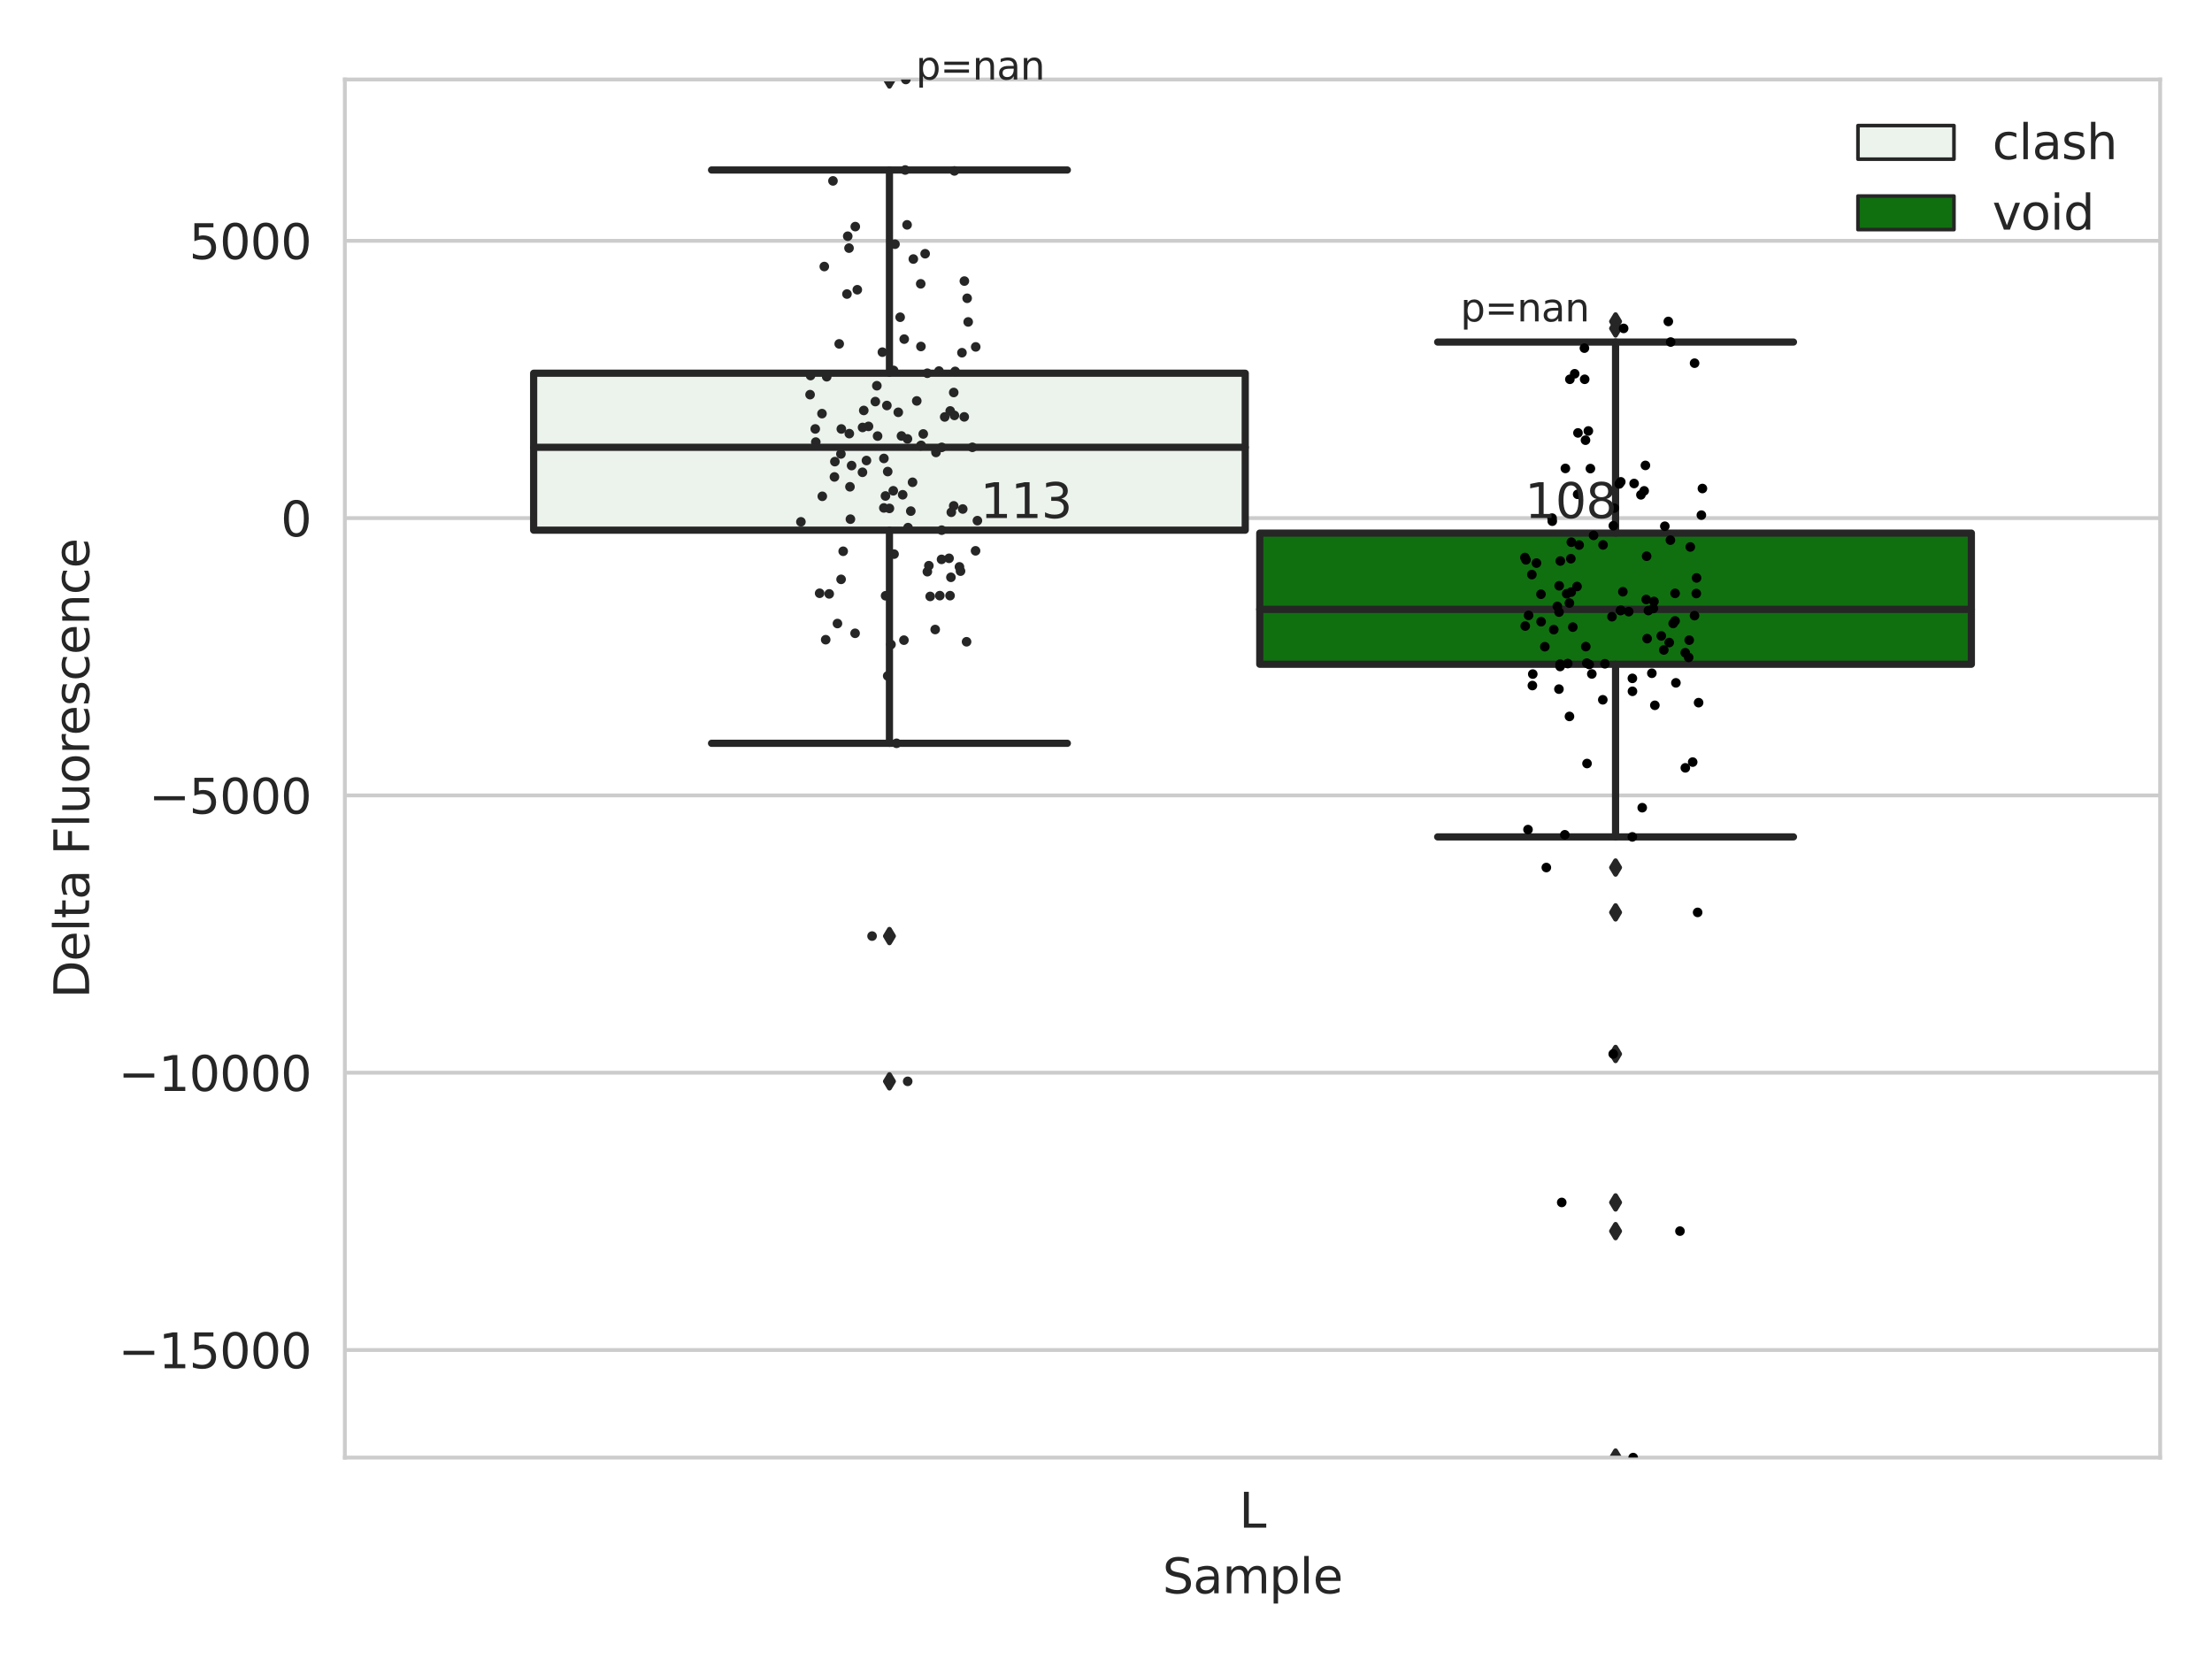 <?xml version="1.0" encoding="utf-8" standalone="no"?>
<!DOCTYPE svg PUBLIC "-//W3C//DTD SVG 1.1//EN"
  "http://www.w3.org/Graphics/SVG/1.1/DTD/svg11.dtd">
<svg xmlns:xlink="http://www.w3.org/1999/xlink" width="460.8pt" height="345.6pt" viewBox="0 0 460.8 345.6" xmlns="http://www.w3.org/2000/svg" version="1.1">
 <defs>
  <style type="text/css">*{stroke-linejoin: round; stroke-linecap: butt}</style>
 </defs>
 <g id="figure_1">
  <g id="patch_1">
   <path d="M 0 345.6 
L 460.8 345.6 
L 460.8 0 
L 0 0 
z
" style="fill: #ffffff"/>
  </g>
  <g id="axes_1">
   <g id="patch_2">
    <path d="M 71.84 303.64 
L 450 303.64 
L 450 16.561 
L 71.84 16.561 
z
" style="fill: #ffffff"/>
   </g>
   <g id="matplotlib.axis_1">
    <g id="xtick_1">
     <g id="text_1">
      <!-- L -->
      <g style="fill: #262626" transform="translate(258.134 318.238)scale(0.1 -0.1)">
       <defs>
        <path id="DejaVuSans-4c" d="M 628 4666 
L 1259 4666 
L 1259 531 
L 3531 531 
L 3531 0 
L 628 0 
L 628 4666 
z
" transform="scale(0.016)"/>
       </defs>
       <use xlink:href="#DejaVuSans-4c"/>
      </g>
     </g>
    </g>
    <g id="text_2">
     <!-- Sample -->
     <g style="fill: #262626" transform="translate(242.172 331.917)scale(0.1 -0.1)">
      <defs>
       <path id="DejaVuSans-53" d="M 3425 4513 
L 3425 3897 
Q 3066 4069 2747 4153 
Q 2428 4238 2131 4238 
Q 1616 4238 1336 4038 
Q 1056 3838 1056 3469 
Q 1056 3159 1242 3001 
Q 1428 2844 1947 2747 
L 2328 2669 
Q 3034 2534 3370 2195 
Q 3706 1856 3706 1288 
Q 3706 609 3251 259 
Q 2797 -91 1919 -91 
Q 1588 -91 1214 -16 
Q 841 59 441 206 
L 441 856 
Q 825 641 1194 531 
Q 1563 422 1919 422 
Q 2459 422 2753 634 
Q 3047 847 3047 1241 
Q 3047 1584 2836 1778 
Q 2625 1972 2144 2069 
L 1759 2144 
Q 1053 2284 737 2584 
Q 422 2884 422 3419 
Q 422 4038 858 4394 
Q 1294 4750 2059 4750 
Q 2388 4750 2728 4690 
Q 3069 4631 3425 4513 
z
" transform="scale(0.016)"/>
       <path id="DejaVuSans-61" d="M 2194 1759 
Q 1497 1759 1228 1600 
Q 959 1441 959 1056 
Q 959 750 1161 570 
Q 1363 391 1709 391 
Q 2188 391 2477 730 
Q 2766 1069 2766 1631 
L 2766 1759 
L 2194 1759 
z
M 3341 1997 
L 3341 0 
L 2766 0 
L 2766 531 
Q 2569 213 2275 61 
Q 1981 -91 1556 -91 
Q 1019 -91 701 211 
Q 384 513 384 1019 
Q 384 1609 779 1909 
Q 1175 2209 1959 2209 
L 2766 2209 
L 2766 2266 
Q 2766 2663 2505 2880 
Q 2244 3097 1772 3097 
Q 1472 3097 1187 3025 
Q 903 2953 641 2809 
L 641 3341 
Q 956 3463 1253 3523 
Q 1550 3584 1831 3584 
Q 2591 3584 2966 3190 
Q 3341 2797 3341 1997 
z
" transform="scale(0.016)"/>
       <path id="DejaVuSans-6d" d="M 3328 2828 
Q 3544 3216 3844 3400 
Q 4144 3584 4550 3584 
Q 5097 3584 5394 3201 
Q 5691 2819 5691 2113 
L 5691 0 
L 5113 0 
L 5113 2094 
Q 5113 2597 4934 2840 
Q 4756 3084 4391 3084 
Q 3944 3084 3684 2787 
Q 3425 2491 3425 1978 
L 3425 0 
L 2847 0 
L 2847 2094 
Q 2847 2600 2669 2842 
Q 2491 3084 2119 3084 
Q 1678 3084 1418 2786 
Q 1159 2488 1159 1978 
L 1159 0 
L 581 0 
L 581 3500 
L 1159 3500 
L 1159 2956 
Q 1356 3278 1631 3431 
Q 1906 3584 2284 3584 
Q 2666 3584 2933 3390 
Q 3200 3197 3328 2828 
z
" transform="scale(0.016)"/>
       <path id="DejaVuSans-70" d="M 1159 525 
L 1159 -1331 
L 581 -1331 
L 581 3500 
L 1159 3500 
L 1159 2969 
Q 1341 3281 1617 3432 
Q 1894 3584 2278 3584 
Q 2916 3584 3314 3078 
Q 3713 2572 3713 1747 
Q 3713 922 3314 415 
Q 2916 -91 2278 -91 
Q 1894 -91 1617 61 
Q 1341 213 1159 525 
z
M 3116 1747 
Q 3116 2381 2855 2742 
Q 2594 3103 2138 3103 
Q 1681 3103 1420 2742 
Q 1159 2381 1159 1747 
Q 1159 1113 1420 752 
Q 1681 391 2138 391 
Q 2594 391 2855 752 
Q 3116 1113 3116 1747 
z
" transform="scale(0.016)"/>
       <path id="DejaVuSans-6c" d="M 603 4863 
L 1178 4863 
L 1178 0 
L 603 0 
L 603 4863 
z
" transform="scale(0.016)"/>
       <path id="DejaVuSans-65" d="M 3597 1894 
L 3597 1613 
L 953 1613 
Q 991 1019 1311 708 
Q 1631 397 2203 397 
Q 2534 397 2845 478 
Q 3156 559 3463 722 
L 3463 178 
Q 3153 47 2828 -22 
Q 2503 -91 2169 -91 
Q 1331 -91 842 396 
Q 353 884 353 1716 
Q 353 2575 817 3079 
Q 1281 3584 2069 3584 
Q 2775 3584 3186 3129 
Q 3597 2675 3597 1894 
z
M 3022 2063 
Q 3016 2534 2758 2815 
Q 2500 3097 2075 3097 
Q 1594 3097 1305 2825 
Q 1016 2553 972 2059 
L 3022 2063 
z
" transform="scale(0.016)"/>
      </defs>
      <use xlink:href="#DejaVuSans-53"/>
      <use xlink:href="#DejaVuSans-61" x="63.477"/>
      <use xlink:href="#DejaVuSans-6d" x="124.756"/>
      <use xlink:href="#DejaVuSans-70" x="222.168"/>
      <use xlink:href="#DejaVuSans-6c" x="285.645"/>
      <use xlink:href="#DejaVuSans-65" x="313.428"/>
     </g>
    </g>
   </g>
   <g id="matplotlib.axis_2">
    <g id="ytick_1">
     <g id="line2d_1">
      <path d="M 71.84 281.229 
L 450 281.229 
" clip-path="url(#pbb5da741e6)" style="fill: none; stroke: #cccccc; stroke-width: 0.8; stroke-linecap: round"/>
     </g>
     <g id="text_3">
      <!-- −15000 -->
      <g style="fill: #262626" transform="translate(24.648 285.028)scale(0.1 -0.1)">
       <defs>
        <path id="DejaVuSans-2212" d="M 678 2272 
L 4684 2272 
L 4684 1741 
L 678 1741 
L 678 2272 
z
" transform="scale(0.016)"/>
        <path id="DejaVuSans-31" d="M 794 531 
L 1825 531 
L 1825 4091 
L 703 3866 
L 703 4441 
L 1819 4666 
L 2450 4666 
L 2450 531 
L 3481 531 
L 3481 0 
L 794 0 
L 794 531 
z
" transform="scale(0.016)"/>
        <path id="DejaVuSans-35" d="M 691 4666 
L 3169 4666 
L 3169 4134 
L 1269 4134 
L 1269 2991 
Q 1406 3038 1543 3061 
Q 1681 3084 1819 3084 
Q 2600 3084 3056 2656 
Q 3513 2228 3513 1497 
Q 3513 744 3044 326 
Q 2575 -91 1722 -91 
Q 1428 -91 1123 -41 
Q 819 9 494 109 
L 494 744 
Q 775 591 1075 516 
Q 1375 441 1709 441 
Q 2250 441 2565 725 
Q 2881 1009 2881 1497 
Q 2881 1984 2565 2268 
Q 2250 2553 1709 2553 
Q 1456 2553 1204 2497 
Q 953 2441 691 2322 
L 691 4666 
z
" transform="scale(0.016)"/>
        <path id="DejaVuSans-30" d="M 2034 4250 
Q 1547 4250 1301 3770 
Q 1056 3291 1056 2328 
Q 1056 1369 1301 889 
Q 1547 409 2034 409 
Q 2525 409 2770 889 
Q 3016 1369 3016 2328 
Q 3016 3291 2770 3770 
Q 2525 4250 2034 4250 
z
M 2034 4750 
Q 2819 4750 3233 4129 
Q 3647 3509 3647 2328 
Q 3647 1150 3233 529 
Q 2819 -91 2034 -91 
Q 1250 -91 836 529 
Q 422 1150 422 2328 
Q 422 3509 836 4129 
Q 1250 4750 2034 4750 
z
" transform="scale(0.016)"/>
       </defs>
       <use xlink:href="#DejaVuSans-2212"/>
       <use xlink:href="#DejaVuSans-31" x="83.789"/>
       <use xlink:href="#DejaVuSans-35" x="147.412"/>
       <use xlink:href="#DejaVuSans-30" x="211.035"/>
       <use xlink:href="#DejaVuSans-30" x="274.658"/>
       <use xlink:href="#DejaVuSans-30" x="338.281"/>
      </g>
     </g>
    </g>
    <g id="ytick_2">
     <g id="line2d_2">
      <path d="M 71.84 223.464 
L 450 223.464 
" clip-path="url(#pbb5da741e6)" style="fill: none; stroke: #cccccc; stroke-width: 0.8; stroke-linecap: round"/>
     </g>
     <g id="text_4">
      <!-- −10000 -->
      <g style="fill: #262626" transform="translate(24.648 227.263)scale(0.1 -0.1)">
       <use xlink:href="#DejaVuSans-2212"/>
       <use xlink:href="#DejaVuSans-31" x="83.789"/>
       <use xlink:href="#DejaVuSans-30" x="147.412"/>
       <use xlink:href="#DejaVuSans-30" x="211.035"/>
       <use xlink:href="#DejaVuSans-30" x="274.658"/>
       <use xlink:href="#DejaVuSans-30" x="338.281"/>
      </g>
     </g>
    </g>
    <g id="ytick_3">
     <g id="line2d_3">
      <path d="M 71.84 165.698 
L 450 165.698 
" clip-path="url(#pbb5da741e6)" style="fill: none; stroke: #cccccc; stroke-width: 0.8; stroke-linecap: round"/>
     </g>
     <g id="text_5">
      <!-- −5000 -->
      <g style="fill: #262626" transform="translate(31.01 169.498)scale(0.1 -0.1)">
       <use xlink:href="#DejaVuSans-2212"/>
       <use xlink:href="#DejaVuSans-35" x="83.789"/>
       <use xlink:href="#DejaVuSans-30" x="147.412"/>
       <use xlink:href="#DejaVuSans-30" x="211.035"/>
       <use xlink:href="#DejaVuSans-30" x="274.658"/>
      </g>
     </g>
    </g>
    <g id="ytick_4">
     <g id="line2d_4">
      <path d="M 71.84 107.933 
L 450 107.933 
" clip-path="url(#pbb5da741e6)" style="fill: none; stroke: #cccccc; stroke-width: 0.8; stroke-linecap: round"/>
     </g>
     <g id="text_6">
      <!-- 0 -->
      <g style="fill: #262626" transform="translate(58.477 111.732)scale(0.1 -0.1)">
       <use xlink:href="#DejaVuSans-30"/>
      </g>
     </g>
    </g>
    <g id="ytick_5">
     <g id="line2d_5">
      <path d="M 71.84 50.168 
L 450 50.168 
" clip-path="url(#pbb5da741e6)" style="fill: none; stroke: #cccccc; stroke-width: 0.8; stroke-linecap: round"/>
     </g>
     <g id="text_7">
      <!-- 5000 -->
      <g style="fill: #262626" transform="translate(39.39 53.967)scale(0.1 -0.1)">
       <use xlink:href="#DejaVuSans-35"/>
       <use xlink:href="#DejaVuSans-30" x="63.623"/>
       <use xlink:href="#DejaVuSans-30" x="127.246"/>
       <use xlink:href="#DejaVuSans-30" x="190.869"/>
      </g>
     </g>
    </g>
    <g id="text_8">
     <!-- Delta Fluorescence -->
     <g style="fill: #262626" transform="translate(18.568 207.967)rotate(-90)scale(0.1 -0.1)">
      <defs>
       <path id="DejaVuSans-44" d="M 1259 4147 
L 1259 519 
L 2022 519 
Q 2988 519 3436 956 
Q 3884 1394 3884 2338 
Q 3884 3275 3436 3711 
Q 2988 4147 2022 4147 
L 1259 4147 
z
M 628 4666 
L 1925 4666 
Q 3281 4666 3915 4102 
Q 4550 3538 4550 2338 
Q 4550 1131 3912 565 
Q 3275 0 1925 0 
L 628 0 
L 628 4666 
z
" transform="scale(0.016)"/>
       <path id="DejaVuSans-74" d="M 1172 4494 
L 1172 3500 
L 2356 3500 
L 2356 3053 
L 1172 3053 
L 1172 1153 
Q 1172 725 1289 603 
Q 1406 481 1766 481 
L 2356 481 
L 2356 0 
L 1766 0 
Q 1100 0 847 248 
Q 594 497 594 1153 
L 594 3053 
L 172 3053 
L 172 3500 
L 594 3500 
L 594 4494 
L 1172 4494 
z
" transform="scale(0.016)"/>
       <path id="DejaVuSans-20" transform="scale(0.016)"/>
       <path id="DejaVuSans-46" d="M 628 4666 
L 3309 4666 
L 3309 4134 
L 1259 4134 
L 1259 2759 
L 3109 2759 
L 3109 2228 
L 1259 2228 
L 1259 0 
L 628 0 
L 628 4666 
z
" transform="scale(0.016)"/>
       <path id="DejaVuSans-75" d="M 544 1381 
L 544 3500 
L 1119 3500 
L 1119 1403 
Q 1119 906 1312 657 
Q 1506 409 1894 409 
Q 2359 409 2629 706 
Q 2900 1003 2900 1516 
L 2900 3500 
L 3475 3500 
L 3475 0 
L 2900 0 
L 2900 538 
Q 2691 219 2414 64 
Q 2138 -91 1772 -91 
Q 1169 -91 856 284 
Q 544 659 544 1381 
z
M 1991 3584 
L 1991 3584 
z
" transform="scale(0.016)"/>
       <path id="DejaVuSans-6f" d="M 1959 3097 
Q 1497 3097 1228 2736 
Q 959 2375 959 1747 
Q 959 1119 1226 758 
Q 1494 397 1959 397 
Q 2419 397 2687 759 
Q 2956 1122 2956 1747 
Q 2956 2369 2687 2733 
Q 2419 3097 1959 3097 
z
M 1959 3584 
Q 2709 3584 3137 3096 
Q 3566 2609 3566 1747 
Q 3566 888 3137 398 
Q 2709 -91 1959 -91 
Q 1206 -91 779 398 
Q 353 888 353 1747 
Q 353 2609 779 3096 
Q 1206 3584 1959 3584 
z
" transform="scale(0.016)"/>
       <path id="DejaVuSans-72" d="M 2631 2963 
Q 2534 3019 2420 3045 
Q 2306 3072 2169 3072 
Q 1681 3072 1420 2755 
Q 1159 2438 1159 1844 
L 1159 0 
L 581 0 
L 581 3500 
L 1159 3500 
L 1159 2956 
Q 1341 3275 1631 3429 
Q 1922 3584 2338 3584 
Q 2397 3584 2469 3576 
Q 2541 3569 2628 3553 
L 2631 2963 
z
" transform="scale(0.016)"/>
       <path id="DejaVuSans-73" d="M 2834 3397 
L 2834 2853 
Q 2591 2978 2328 3040 
Q 2066 3103 1784 3103 
Q 1356 3103 1142 2972 
Q 928 2841 928 2578 
Q 928 2378 1081 2264 
Q 1234 2150 1697 2047 
L 1894 2003 
Q 2506 1872 2764 1633 
Q 3022 1394 3022 966 
Q 3022 478 2636 193 
Q 2250 -91 1575 -91 
Q 1294 -91 989 -36 
Q 684 19 347 128 
L 347 722 
Q 666 556 975 473 
Q 1284 391 1588 391 
Q 1994 391 2212 530 
Q 2431 669 2431 922 
Q 2431 1156 2273 1281 
Q 2116 1406 1581 1522 
L 1381 1569 
Q 847 1681 609 1914 
Q 372 2147 372 2553 
Q 372 3047 722 3315 
Q 1072 3584 1716 3584 
Q 2034 3584 2315 3537 
Q 2597 3491 2834 3397 
z
" transform="scale(0.016)"/>
       <path id="DejaVuSans-63" d="M 3122 3366 
L 3122 2828 
Q 2878 2963 2633 3030 
Q 2388 3097 2138 3097 
Q 1578 3097 1268 2742 
Q 959 2388 959 1747 
Q 959 1106 1268 751 
Q 1578 397 2138 397 
Q 2388 397 2633 464 
Q 2878 531 3122 666 
L 3122 134 
Q 2881 22 2623 -34 
Q 2366 -91 2075 -91 
Q 1284 -91 818 406 
Q 353 903 353 1747 
Q 353 2603 823 3093 
Q 1294 3584 2113 3584 
Q 2378 3584 2631 3529 
Q 2884 3475 3122 3366 
z
" transform="scale(0.016)"/>
       <path id="DejaVuSans-6e" d="M 3513 2113 
L 3513 0 
L 2938 0 
L 2938 2094 
Q 2938 2591 2744 2837 
Q 2550 3084 2163 3084 
Q 1697 3084 1428 2787 
Q 1159 2491 1159 1978 
L 1159 0 
L 581 0 
L 581 3500 
L 1159 3500 
L 1159 2956 
Q 1366 3272 1645 3428 
Q 1925 3584 2291 3584 
Q 2894 3584 3203 3211 
Q 3513 2838 3513 2113 
z
" transform="scale(0.016)"/>
      </defs>
      <use xlink:href="#DejaVuSans-44"/>
      <use xlink:href="#DejaVuSans-65" x="77.002"/>
      <use xlink:href="#DejaVuSans-6c" x="138.525"/>
      <use xlink:href="#DejaVuSans-74" x="166.309"/>
      <use xlink:href="#DejaVuSans-61" x="205.518"/>
      <use xlink:href="#DejaVuSans-20" x="266.797"/>
      <use xlink:href="#DejaVuSans-46" x="298.584"/>
      <use xlink:href="#DejaVuSans-6c" x="356.104"/>
      <use xlink:href="#DejaVuSans-75" x="383.887"/>
      <use xlink:href="#DejaVuSans-6f" x="447.266"/>
      <use xlink:href="#DejaVuSans-72" x="508.447"/>
      <use xlink:href="#DejaVuSans-65" x="547.311"/>
      <use xlink:href="#DejaVuSans-73" x="608.834"/>
      <use xlink:href="#DejaVuSans-63" x="660.934"/>
      <use xlink:href="#DejaVuSans-65" x="715.914"/>
      <use xlink:href="#DejaVuSans-6e" x="777.438"/>
      <use xlink:href="#DejaVuSans-63" x="840.816"/>
      <use xlink:href="#DejaVuSans-65" x="895.797"/>
     </g>
    </g>
   </g>
   <g id="patch_3">
    <path d="M 111.169 110.443 
L 259.407 110.443 
L 259.407 77.751 
L 111.169 77.751 
L 111.169 110.443 
z
" clip-path="url(#pbb5da741e6)" style="fill: #ecf2ec; stroke: #262626; stroke-width: 1.5; stroke-linejoin: miter"/>
   </g>
   <g id="patch_4">
    <path d="M 262.433 138.374 
L 410.671 138.374 
L 410.671 111.054 
L 262.433 111.054 
L 262.433 138.374 
z
" clip-path="url(#pbb5da741e6)" style="fill: #107010; stroke: #262626; stroke-width: 1.5; stroke-linejoin: miter"/>
   </g>
   <g id="patch_5">
    <path d="M 260.92 107.933 
L 260.92 107.933 
L 260.92 107.933 
L 260.92 107.933 
z
" clip-path="url(#pbb5da741e6)" style="fill: #ecf2ec; stroke: #262626; stroke-width: 0.75; stroke-linejoin: miter"/>
   </g>
   <g id="patch_6">
    <path d="M 260.92 107.933 
L 260.92 107.933 
L 260.92 107.933 
L 260.92 107.933 
z
" clip-path="url(#pbb5da741e6)" style="fill: #107010; stroke: #262626; stroke-width: 0.75; stroke-linejoin: miter"/>
   </g>
   <g id="PathCollection_1"/>
   <g id="PathCollection_2"/>
   <g id="line2d_6">
    <path d="M 185.288 110.443 
L 185.288 154.842 
" clip-path="url(#pbb5da741e6)" style="fill: none; stroke: #262626; stroke-width: 1.5; stroke-linecap: round"/>
   </g>
   <g id="line2d_7">
    <path d="M 185.288 77.751 
L 185.288 35.413 
" clip-path="url(#pbb5da741e6)" style="fill: none; stroke: #262626; stroke-width: 1.5; stroke-linecap: round"/>
   </g>
   <g id="line2d_8">
    <path d="M 148.228 154.842 
L 222.348 154.842 
" clip-path="url(#pbb5da741e6)" style="fill: none; stroke: #262626; stroke-width: 1.5; stroke-linecap: round"/>
   </g>
   <g id="line2d_9">
    <path d="M 148.228 35.413 
L 222.348 35.413 
" clip-path="url(#pbb5da741e6)" style="fill: none; stroke: #262626; stroke-width: 1.5; stroke-linecap: round"/>
   </g>
   <g id="line2d_10">
    <defs>
     <path id="ma3601aa904" d="M -0 1.414 
L 0.849 0 
L 0 -1.414 
L -0.849 -0 
z
" style="stroke: #262626; stroke-linejoin: miter"/>
    </defs>
    <g clip-path="url(#pbb5da741e6)">
     <use xlink:href="#ma3601aa904" x="185.288" y="195.002" style="fill: #262626; stroke: #262626; stroke-linejoin: miter"/>
     <use xlink:href="#ma3601aa904" x="185.288" y="225.264" style="fill: #262626; stroke: #262626; stroke-linejoin: miter"/>
     <use xlink:href="#ma3601aa904" x="185.288" y="16.561" style="fill: #262626; stroke: #262626; stroke-linejoin: miter"/>
    </g>
   </g>
   <g id="line2d_11">
    <path d="M 336.552 138.374 
L 336.552 174.339 
" clip-path="url(#pbb5da741e6)" style="fill: none; stroke: #262626; stroke-width: 1.5; stroke-linecap: round"/>
   </g>
   <g id="line2d_12">
    <path d="M 336.552 111.054 
L 336.552 71.254 
" clip-path="url(#pbb5da741e6)" style="fill: none; stroke: #262626; stroke-width: 1.5; stroke-linecap: round"/>
   </g>
   <g id="line2d_13">
    <path d="M 299.492 174.339 
L 373.612 174.339 
" clip-path="url(#pbb5da741e6)" style="fill: none; stroke: #262626; stroke-width: 1.5; stroke-linecap: round"/>
   </g>
   <g id="line2d_14">
    <path d="M 299.492 71.254 
L 373.612 71.254 
" clip-path="url(#pbb5da741e6)" style="fill: none; stroke: #262626; stroke-width: 1.5; stroke-linecap: round"/>
   </g>
   <g id="line2d_15">
    <g clip-path="url(#pbb5da741e6)">
     <use xlink:href="#ma3601aa904" x="336.552" y="190.068" style="fill: #262626; stroke: #262626; stroke-linejoin: miter"/>
     <use xlink:href="#ma3601aa904" x="336.552" y="250.489" style="fill: #262626; stroke: #262626; stroke-linejoin: miter"/>
     <use xlink:href="#ma3601aa904" x="336.552" y="219.561" style="fill: #262626; stroke: #262626; stroke-linejoin: miter"/>
     <use xlink:href="#ma3601aa904" x="336.552" y="180.722" style="fill: #262626; stroke: #262626; stroke-linejoin: miter"/>
     <use xlink:href="#ma3601aa904" x="336.552" y="256.465" style="fill: #262626; stroke: #262626; stroke-linejoin: miter"/>
     <use xlink:href="#ma3601aa904" x="336.552" y="303.64" style="fill: #262626; stroke: #262626; stroke-linejoin: miter"/>
     <use xlink:href="#ma3601aa904" x="336.552" y="66.964" style="fill: #262626; stroke: #262626; stroke-linejoin: miter"/>
     <use xlink:href="#ma3601aa904" x="336.552" y="68.412" style="fill: #262626; stroke: #262626; stroke-linejoin: miter"/>
    </g>
   </g>
   <g id="line2d_16">
    <path d="M 111.169 93.183 
L 259.407 93.183 
" clip-path="url(#pbb5da741e6)" style="fill: none; stroke: #262626; stroke-width: 1.5; stroke-linecap: round"/>
   </g>
   <g id="line2d_17">
    <path d="M 262.433 126.942 
L 410.671 126.942 
" clip-path="url(#pbb5da741e6)" style="fill: none; stroke: #262626; stroke-width: 1.5; stroke-linecap: round"/>
   </g>
   <g id="patch_7">
    <path d="M 71.84 303.64 
L 71.84 16.561 
" style="fill: none; stroke: #cccccc; stroke-width: 0.8; stroke-linejoin: miter; stroke-linecap: square"/>
   </g>
   <g id="patch_8">
    <path d="M 450 303.64 
L 450 16.561 
" style="fill: none; stroke: #cccccc; stroke-width: 0.8; stroke-linejoin: miter; stroke-linecap: square"/>
   </g>
   <g id="patch_9">
    <path d="M 71.84 303.64 
L 450 303.64 
" style="fill: none; stroke: #cccccc; stroke-width: 0.8; stroke-linejoin: miter; stroke-linecap: square"/>
   </g>
   <g id="patch_10">
    <path d="M 71.84 16.561 
L 450 16.561 
" style="fill: none; stroke: #cccccc; stroke-width: 0.8; stroke-linejoin: miter; stroke-linecap: square"/>
   </g>
   <g id="PathCollection_3">
    <defs>
     <path id="C0_0_03781935f8" d="M 0 1 
C 0.265 1 0.52 0.895 0.707 0.707 
C 0.895 0.52 1 0.265 1 -0 
C 1 -0.265 0.895 -0.52 0.707 -0.707 
C 0.52 -0.895 0.265 -1 0 -1 
C -0.265 -1 -0.52 -0.895 -0.707 -0.707 
C -0.895 -0.52 -1 -0.265 -1 0 
C -1 0.265 -0.895 0.52 -0.707 0.707 
C -0.52 0.895 -0.265 1 0 1 
z
"/>
    </defs>
    <g clip-path="url(#pbb5da741e6)">
     <use xlink:href="#C0_0_03781935f8" x="192.331" y="90.4" style="fill: #262626"/>
    </g>
    <g clip-path="url(#pbb5da741e6)">
     <use xlink:href="#C0_0_03781935f8" x="191.896" y="92.786" style="fill: #262626"/>
    </g>
    <g clip-path="url(#pbb5da741e6)">
     <use xlink:href="#C0_0_03781935f8" x="195.003" y="93.803" style="fill: #262626"/>
    </g>
    <g clip-path="url(#pbb5da741e6)">
     <use xlink:href="#C0_0_03781935f8" x="201.475" y="62.137" style="fill: #262626"/>
    </g>
    <g clip-path="url(#pbb5da741e6)">
     <use xlink:href="#C0_0_03781935f8" x="180.926" y="88.823" style="fill: #262626"/>
    </g>
    <g clip-path="url(#pbb5da741e6)">
     <use xlink:href="#C0_0_03781935f8" x="168.853" y="78.234" style="fill: #262626"/>
    </g>
    <g clip-path="url(#pbb5da741e6)">
     <use xlink:href="#C0_0_03781935f8" x="197.945" y="85.606" style="fill: #262626"/>
    </g>
    <g clip-path="url(#pbb5da741e6)">
     <use xlink:href="#C0_0_03781935f8" x="188.569" y="35.413" style="fill: #262626"/>
    </g>
    <g clip-path="url(#pbb5da741e6)">
     <use xlink:href="#C0_0_03781935f8" x="169.83" y="89.353" style="fill: #262626"/>
    </g>
    <g clip-path="url(#pbb5da741e6)">
     <use xlink:href="#C0_0_03781935f8" x="183.821" y="73.36" style="fill: #262626"/>
    </g>
    <g clip-path="url(#pbb5da741e6)">
     <use xlink:href="#C0_0_03781935f8" x="177.156" y="108.15" style="fill: #262626"/>
    </g>
    <g clip-path="url(#pbb5da741e6)">
     <use xlink:href="#C0_0_03781935f8" x="175.215" y="120.688" style="fill: #262626"/>
    </g>
    <g clip-path="url(#pbb5da741e6)">
     <use xlink:href="#C0_0_03781935f8" x="171.302" y="103.389" style="fill: #262626"/>
    </g>
    <g clip-path="url(#pbb5da741e6)">
     <use xlink:href="#C0_0_03781935f8" x="177.402" y="96.987" style="fill: #262626"/>
    </g>
    <g clip-path="url(#pbb5da741e6)">
     <use xlink:href="#C0_0_03781935f8" x="191.803" y="59.126" style="fill: #262626"/>
    </g>
    <g clip-path="url(#pbb5da741e6)">
     <use xlink:href="#C0_0_03781935f8" x="198.678" y="81.763" style="fill: #262626"/>
    </g>
    <g clip-path="url(#pbb5da741e6)">
     <use xlink:href="#C0_0_03781935f8" x="180.499" y="95.934" style="fill: #262626"/>
    </g>
    <g clip-path="url(#pbb5da741e6)">
     <use xlink:href="#C0_0_03781935f8" x="190.979" y="83.52" style="fill: #262626"/>
    </g>
    <g clip-path="url(#pbb5da741e6)">
     <use xlink:href="#C0_0_03781935f8" x="199.87" y="118.086" style="fill: #262626"/>
    </g>
    <g clip-path="url(#pbb5da741e6)">
     <use xlink:href="#C0_0_03781935f8" x="186.773" y="154.842" style="fill: #262626"/>
    </g>
    <g clip-path="url(#pbb5da741e6)">
     <use xlink:href="#C0_0_03781935f8" x="184.925" y="140.807" style="fill: #262626"/>
    </g>
    <g clip-path="url(#pbb5da741e6)">
     <use xlink:href="#C0_0_03781935f8" x="176.437" y="61.255" style="fill: #262626"/>
    </g>
    <g clip-path="url(#pbb5da741e6)">
     <use xlink:href="#C0_0_03781935f8" x="188.364" y="70.644" style="fill: #262626"/>
    </g>
    <g clip-path="url(#pbb5da741e6)">
     <use xlink:href="#C0_0_03781935f8" x="187.129" y="85.89" style="fill: #262626"/>
    </g>
    <g clip-path="url(#pbb5da741e6)">
     <use xlink:href="#C0_0_03781935f8" x="193.5" y="117.839" style="fill: #262626"/>
    </g>
    <g clip-path="url(#pbb5da741e6)">
     <use xlink:href="#C0_0_03781935f8" x="178.171" y="47.205" style="fill: #262626"/>
    </g>
    <g clip-path="url(#pbb5da741e6)">
     <use xlink:href="#C0_0_03781935f8" x="196.798" y="86.858" style="fill: #262626"/>
    </g>
    <g clip-path="url(#pbb5da741e6)">
     <use xlink:href="#C0_0_03781935f8" x="191.847" y="72.179" style="fill: #262626"/>
    </g>
    <g clip-path="url(#pbb5da741e6)">
     <use xlink:href="#C0_0_03781935f8" x="191.812" y="92.875" style="fill: #262626"/>
    </g>
    <g clip-path="url(#pbb5da741e6)">
     <use xlink:href="#C0_0_03781935f8" x="176.867" y="51.687" style="fill: #262626"/>
    </g>
    <g clip-path="url(#pbb5da741e6)">
     <use xlink:href="#C0_0_03781935f8" x="187.517" y="66.084" style="fill: #262626"/>
    </g>
    <g clip-path="url(#pbb5da741e6)">
     <use xlink:href="#C0_0_03781935f8" x="188.963" y="46.84" style="fill: #262626"/>
    </g>
    <g clip-path="url(#pbb5da741e6)">
     <use xlink:href="#C0_0_03781935f8" x="190.264" y="53.962" style="fill: #262626"/>
    </g>
    <g clip-path="url(#pbb5da741e6)">
     <use xlink:href="#C0_0_03781935f8" x="196.182" y="93.191" style="fill: #262626"/>
    </g>
    <g clip-path="url(#pbb5da741e6)">
     <use xlink:href="#C0_0_03781935f8" x="184.485" y="124.108" style="fill: #262626"/>
    </g>
    <g clip-path="url(#pbb5da741e6)">
     <use xlink:href="#C0_0_03781935f8" x="182.818" y="90.843" style="fill: #262626"/>
    </g>
    <g clip-path="url(#pbb5da741e6)">
     <use xlink:href="#C0_0_03781935f8" x="189.158" y="109.912" style="fill: #262626"/>
    </g>
    <g clip-path="url(#pbb5da741e6)">
     <use xlink:href="#C0_0_03781935f8" x="200.393" y="73.476" style="fill: #262626"/>
    </g>
    <g clip-path="url(#pbb5da741e6)">
     <use xlink:href="#C0_0_03781935f8" x="166.844" y="108.705" style="fill: #262626"/>
    </g>
    <g clip-path="url(#pbb5da741e6)">
     <use xlink:href="#C0_0_03781935f8" x="172.218" y="78.482" style="fill: #262626"/>
    </g>
    <g clip-path="url(#pbb5da741e6)">
     <use xlink:href="#C0_0_03781935f8" x="188.701" y="16.561" style="fill: #262626"/>
    </g>
    <g clip-path="url(#pbb5da741e6)">
     <use xlink:href="#C0_0_03781935f8" x="200.869" y="86.843" style="fill: #262626"/>
    </g>
    <g clip-path="url(#pbb5da741e6)">
     <use xlink:href="#C0_0_03781935f8" x="188.307" y="133.357" style="fill: #262626"/>
    </g>
    <g clip-path="url(#pbb5da741e6)">
     <use xlink:href="#C0_0_03781935f8" x="179.688" y="89.046" style="fill: #262626"/>
    </g>
    <g clip-path="url(#pbb5da741e6)">
     <use xlink:href="#C0_0_03781935f8" x="185.608" y="134.267" style="fill: #262626"/>
    </g>
    <g clip-path="url(#pbb5da741e6)">
     <use xlink:href="#C0_0_03781935f8" x="179.939" y="85.505" style="fill: #262626"/>
    </g>
    <g clip-path="url(#pbb5da741e6)">
     <use xlink:href="#C0_0_03781935f8" x="189.041" y="91.427" style="fill: #262626"/>
    </g>
    <g clip-path="url(#pbb5da741e6)">
     <use xlink:href="#C0_0_03781935f8" x="198.973" y="77.368" style="fill: #262626"/>
    </g>
    <g clip-path="url(#pbb5da741e6)">
     <use xlink:href="#C0_0_03781935f8" x="193.187" y="119.093" style="fill: #262626"/>
    </g>
    <g clip-path="url(#pbb5da741e6)">
     <use xlink:href="#C0_0_03781935f8" x="200.896" y="58.55" style="fill: #262626"/>
    </g>
    <g clip-path="url(#pbb5da741e6)">
     <use xlink:href="#C0_0_03781935f8" x="184.926" y="98.237" style="fill: #262626"/>
    </g>
    <g clip-path="url(#pbb5da741e6)">
     <use xlink:href="#C0_0_03781935f8" x="175.65" y="114.838" style="fill: #262626"/>
    </g>
    <g clip-path="url(#pbb5da741e6)">
     <use xlink:href="#C0_0_03781935f8" x="172.008" y="133.261" style="fill: #262626"/>
    </g>
    <g clip-path="url(#pbb5da741e6)">
     <use xlink:href="#C0_0_03781935f8" x="178.592" y="60.358" style="fill: #262626"/>
    </g>
    <g clip-path="url(#pbb5da741e6)">
     <use xlink:href="#C0_0_03781935f8" x="193.18" y="77.751" style="fill: #262626"/>
    </g>
    <g clip-path="url(#pbb5da741e6)">
     <use xlink:href="#C0_0_03781935f8" x="189.735" y="106.475" style="fill: #262626"/>
    </g>
    <g clip-path="url(#pbb5da741e6)">
     <use xlink:href="#C0_0_03781935f8" x="184.122" y="105.81" style="fill: #262626"/>
    </g>
    <g clip-path="url(#pbb5da741e6)">
     <use xlink:href="#C0_0_03781935f8" x="184.133" y="95.502" style="fill: #262626"/>
    </g>
    <g clip-path="url(#pbb5da741e6)">
     <use xlink:href="#C0_0_03781935f8" x="186.082" y="102.24" style="fill: #262626"/>
    </g>
    <g clip-path="url(#pbb5da741e6)">
     <use xlink:href="#C0_0_03781935f8" x="188.044" y="103.069" style="fill: #262626"/>
    </g>
    <g clip-path="url(#pbb5da741e6)">
     <use xlink:href="#C0_0_03781935f8" x="198.679" y="105.38" style="fill: #262626"/>
    </g>
    <g clip-path="url(#pbb5da741e6)">
     <use xlink:href="#C0_0_03781935f8" x="172.742" y="123.718" style="fill: #262626"/>
    </g>
    <g clip-path="url(#pbb5da741e6)">
     <use xlink:href="#C0_0_03781935f8" x="197.916" y="124.085" style="fill: #262626"/>
    </g>
    <g clip-path="url(#pbb5da741e6)">
     <use xlink:href="#C0_0_03781935f8" x="173.922" y="96.166" style="fill: #262626"/>
    </g>
    <g clip-path="url(#pbb5da741e6)">
     <use xlink:href="#C0_0_03781935f8" x="174.457" y="129.894" style="fill: #262626"/>
    </g>
    <g clip-path="url(#pbb5da741e6)">
     <use xlink:href="#C0_0_03781935f8" x="186.249" y="115.433" style="fill: #262626"/>
    </g>
    <g clip-path="url(#pbb5da741e6)">
     <use xlink:href="#C0_0_03781935f8" x="173.831" y="99.354" style="fill: #262626"/>
    </g>
    <g clip-path="url(#pbb5da741e6)">
     <use xlink:href="#C0_0_03781935f8" x="198.094" y="120.263" style="fill: #262626"/>
    </g>
    <g clip-path="url(#pbb5da741e6)">
     <use xlink:href="#C0_0_03781935f8" x="178.13" y="131.928" style="fill: #262626"/>
    </g>
    <g clip-path="url(#pbb5da741e6)">
     <use xlink:href="#C0_0_03781935f8" x="197.708" y="116.305" style="fill: #262626"/>
    </g>
    <g clip-path="url(#pbb5da741e6)">
     <use xlink:href="#C0_0_03781935f8" x="195.777" y="124.08" style="fill: #262626"/>
    </g>
    <g clip-path="url(#pbb5da741e6)">
     <use xlink:href="#C0_0_03781935f8" x="201.353" y="133.692" style="fill: #262626"/>
    </g>
    <g clip-path="url(#pbb5da741e6)">
     <use xlink:href="#C0_0_03781935f8" x="203.259" y="72.265" style="fill: #262626"/>
    </g>
    <g clip-path="url(#pbb5da741e6)">
     <use xlink:href="#C0_0_03781935f8" x="187.794" y="90.823" style="fill: #262626"/>
    </g>
    <g clip-path="url(#pbb5da741e6)">
     <use xlink:href="#C0_0_03781935f8" x="179.669" y="98.387" style="fill: #262626"/>
    </g>
    <g clip-path="url(#pbb5da741e6)">
     <use xlink:href="#C0_0_03781935f8" x="196.167" y="110.443" style="fill: #262626"/>
    </g>
    <g clip-path="url(#pbb5da741e6)">
     <use xlink:href="#C0_0_03781935f8" x="186.151" y="77.162" style="fill: #262626"/>
    </g>
    <g clip-path="url(#pbb5da741e6)">
     <use xlink:href="#C0_0_03781935f8" x="198.815" y="35.604" style="fill: #262626"/>
    </g>
    <g clip-path="url(#pbb5da741e6)">
     <use xlink:href="#C0_0_03781935f8" x="173.523" y="37.686" style="fill: #262626"/>
    </g>
    <g clip-path="url(#pbb5da741e6)">
     <use xlink:href="#C0_0_03781935f8" x="190.1" y="100.467" style="fill: #262626"/>
    </g>
    <g clip-path="url(#pbb5da741e6)">
     <use xlink:href="#C0_0_03781935f8" x="169.943" y="92.095" style="fill: #262626"/>
    </g>
    <g clip-path="url(#pbb5da741e6)">
     <use xlink:href="#C0_0_03781935f8" x="185.283" y="105.91" style="fill: #262626"/>
    </g>
    <g clip-path="url(#pbb5da741e6)">
     <use xlink:href="#C0_0_03781935f8" x="200.095" y="118.978" style="fill: #262626"/>
    </g>
    <g clip-path="url(#pbb5da741e6)">
     <use xlink:href="#C0_0_03781935f8" x="174.821" y="71.636" style="fill: #262626"/>
    </g>
    <g clip-path="url(#pbb5da741e6)">
     <use xlink:href="#C0_0_03781935f8" x="184.752" y="84.474" style="fill: #262626"/>
    </g>
    <g clip-path="url(#pbb5da741e6)">
     <use xlink:href="#C0_0_03781935f8" x="168.755" y="82.212" style="fill: #262626"/>
    </g>
    <g clip-path="url(#pbb5da741e6)">
     <use xlink:href="#C0_0_03781935f8" x="184.458" y="103.321" style="fill: #262626"/>
    </g>
    <g clip-path="url(#pbb5da741e6)">
     <use xlink:href="#C0_0_03781935f8" x="186.443" y="50.87" style="fill: #262626"/>
    </g>
    <g clip-path="url(#pbb5da741e6)">
     <use xlink:href="#C0_0_03781935f8" x="171.234" y="86.167" style="fill: #262626"/>
    </g>
    <g clip-path="url(#pbb5da741e6)">
     <use xlink:href="#C0_0_03781935f8" x="196.141" y="116.53" style="fill: #262626"/>
    </g>
    <g clip-path="url(#pbb5da741e6)">
     <use xlink:href="#C0_0_03781935f8" x="181.668" y="195.002" style="fill: #262626"/>
    </g>
    <g clip-path="url(#pbb5da741e6)">
     <use xlink:href="#C0_0_03781935f8" x="189.087" y="225.264" style="fill: #262626"/>
    </g>
    <g clip-path="url(#pbb5da741e6)">
     <use xlink:href="#C0_0_03781935f8" x="198.177" y="106.715" style="fill: #262626"/>
    </g>
    <g clip-path="url(#pbb5da741e6)">
     <use xlink:href="#C0_0_03781935f8" x="182.664" y="80.356" style="fill: #262626"/>
    </g>
    <g clip-path="url(#pbb5da741e6)">
     <use xlink:href="#C0_0_03781935f8" x="201.691" y="67.062" style="fill: #262626"/>
    </g>
    <g clip-path="url(#pbb5da741e6)">
     <use xlink:href="#C0_0_03781935f8" x="182.348" y="83.656" style="fill: #262626"/>
    </g>
    <g clip-path="url(#pbb5da741e6)">
     <use xlink:href="#C0_0_03781935f8" x="198.824" y="86.535" style="fill: #262626"/>
    </g>
    <g clip-path="url(#pbb5da741e6)">
     <use xlink:href="#C0_0_03781935f8" x="203.225" y="114.745" style="fill: #262626"/>
    </g>
    <g clip-path="url(#pbb5da741e6)">
     <use xlink:href="#C0_0_03781935f8" x="170.745" y="123.588" style="fill: #262626"/>
    </g>
    <g clip-path="url(#pbb5da741e6)">
     <use xlink:href="#C0_0_03781935f8" x="202.566" y="93.183" style="fill: #262626"/>
    </g>
    <g clip-path="url(#pbb5da741e6)">
     <use xlink:href="#C0_0_03781935f8" x="192.723" y="52.856" style="fill: #262626"/>
    </g>
    <g clip-path="url(#pbb5da741e6)">
     <use xlink:href="#C0_0_03781935f8" x="171.717" y="55.523" style="fill: #262626"/>
    </g>
    <g clip-path="url(#pbb5da741e6)">
     <use xlink:href="#C0_0_03781935f8" x="200.558" y="106.036" style="fill: #262626"/>
    </g>
    <g clip-path="url(#pbb5da741e6)">
     <use xlink:href="#C0_0_03781935f8" x="193.773" y="124.247" style="fill: #262626"/>
    </g>
    <g clip-path="url(#pbb5da741e6)">
     <use xlink:href="#C0_0_03781935f8" x="175.176" y="94.57" style="fill: #262626"/>
    </g>
    <g clip-path="url(#pbb5da741e6)">
     <use xlink:href="#C0_0_03781935f8" x="194.816" y="131.139" style="fill: #262626"/>
    </g>
    <g clip-path="url(#pbb5da741e6)">
     <use xlink:href="#C0_0_03781935f8" x="177.063" y="101.407" style="fill: #262626"/>
    </g>
    <g clip-path="url(#pbb5da741e6)">
     <use xlink:href="#C0_0_03781935f8" x="203.61" y="108.46" style="fill: #262626"/>
    </g>
    <g clip-path="url(#pbb5da741e6)">
     <use xlink:href="#C0_0_03781935f8" x="176.599" y="49.208" style="fill: #262626"/>
    </g>
    <g clip-path="url(#pbb5da741e6)">
     <use xlink:href="#C0_0_03781935f8" x="194.981" y="94.252" style="fill: #262626"/>
    </g>
    <g clip-path="url(#pbb5da741e6)">
     <use xlink:href="#C0_0_03781935f8" x="175.264" y="89.36" style="fill: #262626"/>
    </g>
    <g clip-path="url(#pbb5da741e6)">
     <use xlink:href="#C0_0_03781935f8" x="176.928" y="90.334" style="fill: #262626"/>
    </g>
    <g clip-path="url(#pbb5da741e6)">
     <use xlink:href="#C0_0_03781935f8" x="195.606" y="77.298" style="fill: #262626"/>
    </g>
   </g>
   <g id="PathCollection_4">
    <defs>
     <path id="C1_0_184f61bd8e" d="M 0 1 
C 0.265 1 0.52 0.895 0.707 0.707 
C 0.895 0.52 1 0.265 1 -0 
C 1 -0.265 0.895 -0.52 0.707 -0.707 
C 0.52 -0.895 0.265 -1 0 -1 
C -0.265 -1 -0.52 -0.895 -0.707 -0.707 
C -0.895 -0.52 -1 -0.265 -1 0 
C -1 0.265 -0.895 0.52 -0.707 0.707 
C -0.52 0.895 -0.265 1 0 1 
z
"/>
    </defs>
    <g clip-path="url(#pbb5da741e6)">
     <use xlink:href="#C1_0_184f61bd8e" x="330.555" y="138.144"/>
    </g>
    <g clip-path="url(#pbb5da741e6)">
     <use xlink:href="#C1_0_184f61bd8e" x="327.34" y="112.947"/>
    </g>
    <g clip-path="url(#pbb5da741e6)">
     <use xlink:href="#C1_0_184f61bd8e" x="317.67" y="116.148"/>
    </g>
    <g clip-path="url(#pbb5da741e6)">
     <use xlink:href="#C1_0_184f61bd8e" x="342.51" y="102.255"/>
    </g>
    <g clip-path="url(#pbb5da741e6)">
     <use xlink:href="#C1_0_184f61bd8e" x="348.951" y="129.351"/>
    </g>
    <g clip-path="url(#pbb5da741e6)">
     <use xlink:href="#C1_0_184f61bd8e" x="354.644" y="101.767"/>
    </g>
    <g clip-path="url(#pbb5da741e6)">
     <use xlink:href="#C1_0_184f61bd8e" x="326.95" y="149.245"/>
    </g>
    <g clip-path="url(#pbb5da741e6)">
     <use xlink:href="#C1_0_184f61bd8e" x="347.542" y="66.964"/>
    </g>
    <g clip-path="url(#pbb5da741e6)">
     <use xlink:href="#C1_0_184f61bd8e" x="328.963" y="113.545"/>
    </g>
    <g clip-path="url(#pbb5da741e6)">
     <use xlink:href="#C1_0_184f61bd8e" x="328.718" y="90.185"/>
    </g>
    <g clip-path="url(#pbb5da741e6)">
     <use xlink:href="#C1_0_184f61bd8e" x="319.304" y="140.423"/>
    </g>
    <g clip-path="url(#pbb5da741e6)">
     <use xlink:href="#C1_0_184f61bd8e" x="344.111" y="140.251"/>
    </g>
    <g clip-path="url(#pbb5da741e6)">
     <use xlink:href="#C1_0_184f61bd8e" x="342.938" y="124.884"/>
    </g>
    <g clip-path="url(#pbb5da741e6)">
     <use xlink:href="#C1_0_184f61bd8e" x="331.31" y="97.615"/>
    </g>
    <g clip-path="url(#pbb5da741e6)">
     <use xlink:href="#C1_0_184f61bd8e" x="352.615" y="158.757"/>
    </g>
    <g clip-path="url(#pbb5da741e6)">
     <use xlink:href="#C1_0_184f61bd8e" x="328.038" y="77.863"/>
    </g>
    <g clip-path="url(#pbb5da741e6)">
     <use xlink:href="#C1_0_184f61bd8e" x="340.041" y="174.339"/>
    </g>
    <g clip-path="url(#pbb5da741e6)">
     <use xlink:href="#C1_0_184f61bd8e" x="319.225" y="142.814"/>
    </g>
    <g clip-path="url(#pbb5da741e6)">
     <use xlink:href="#C1_0_184f61bd8e" x="324.755" y="143.556"/>
    </g>
    <g clip-path="url(#pbb5da741e6)">
     <use xlink:href="#C1_0_184f61bd8e" x="324.777" y="127.51"/>
    </g>
    <g clip-path="url(#pbb5da741e6)">
     <use xlink:href="#C1_0_184f61bd8e" x="333.892" y="145.779"/>
    </g>
    <g clip-path="url(#pbb5da741e6)">
     <use xlink:href="#C1_0_184f61bd8e" x="323.327" y="107.933"/>
    </g>
    <g clip-path="url(#pbb5da741e6)">
     <use xlink:href="#C1_0_184f61bd8e" x="325.003" y="138.845"/>
    </g>
    <g clip-path="url(#pbb5da741e6)">
     <use xlink:href="#C1_0_184f61bd8e" x="342.769" y="96.951"/>
    </g>
    <g clip-path="url(#pbb5da741e6)">
     <use xlink:href="#C1_0_184f61bd8e" x="354.426" y="107.311"/>
    </g>
    <g clip-path="url(#pbb5da741e6)">
     <use xlink:href="#C1_0_184f61bd8e" x="331.064" y="138.422"/>
    </g>
    <g clip-path="url(#pbb5da741e6)">
     <use xlink:href="#C1_0_184f61bd8e" x="353.649" y="190.068"/>
    </g>
    <g clip-path="url(#pbb5da741e6)">
     <use xlink:href="#C1_0_184f61bd8e" x="342.105" y="168.258"/>
    </g>
    <g clip-path="url(#pbb5da741e6)">
     <use xlink:href="#C1_0_184f61bd8e" x="352.121" y="113.947"/>
    </g>
    <g clip-path="url(#pbb5da741e6)">
     <use xlink:href="#C1_0_184f61bd8e" x="326.937" y="125.632"/>
    </g>
    <g clip-path="url(#pbb5da741e6)">
     <use xlink:href="#C1_0_184f61bd8e" x="353.012" y="75.658"/>
    </g>
    <g clip-path="url(#pbb5da741e6)">
     <use xlink:href="#C1_0_184f61bd8e" x="333.947" y="113.52"/>
    </g>
    <g clip-path="url(#pbb5da741e6)">
     <use xlink:href="#C1_0_184f61bd8e" x="327.646" y="130.641"/>
    </g>
    <g clip-path="url(#pbb5da741e6)">
     <use xlink:href="#C1_0_184f61bd8e" x="351.086" y="159.956"/>
    </g>
    <g clip-path="url(#pbb5da741e6)">
     <use xlink:href="#C1_0_184f61bd8e" x="321.822" y="134.723"/>
    </g>
    <g clip-path="url(#pbb5da741e6)">
     <use xlink:href="#C1_0_184f61bd8e" x="340.417" y="100.721"/>
    </g>
    <g clip-path="url(#pbb5da741e6)">
     <use xlink:href="#C1_0_184f61bd8e" x="324.81" y="122.033"/>
    </g>
    <g clip-path="url(#pbb5da741e6)">
     <use xlink:href="#C1_0_184f61bd8e" x="348.957" y="123.61"/>
    </g>
    <g clip-path="url(#pbb5da741e6)">
     <use xlink:href="#C1_0_184f61bd8e" x="339.296" y="127.418"/>
    </g>
    <g clip-path="url(#pbb5da741e6)">
     <use xlink:href="#C1_0_184f61bd8e" x="343.129" y="133.042"/>
    </g>
    <g clip-path="url(#pbb5da741e6)">
     <use xlink:href="#C1_0_184f61bd8e" x="325.337" y="250.489"/>
    </g>
    <g clip-path="url(#pbb5da741e6)">
     <use xlink:href="#C1_0_184f61bd8e" x="326.098" y="97.581"/>
    </g>
    <g clip-path="url(#pbb5da741e6)">
     <use xlink:href="#C1_0_184f61bd8e" x="337.64" y="100.375"/>
    </g>
    <g clip-path="url(#pbb5da741e6)">
     <use xlink:href="#C1_0_184f61bd8e" x="353.43" y="120.392"/>
    </g>
    <g clip-path="url(#pbb5da741e6)">
     <use xlink:href="#C1_0_184f61bd8e" x="328.53" y="122.182"/>
    </g>
    <g clip-path="url(#pbb5da741e6)">
     <use xlink:href="#C1_0_184f61bd8e" x="351.073" y="135.977"/>
    </g>
    <g clip-path="url(#pbb5da741e6)">
     <use xlink:href="#C1_0_184f61bd8e" x="328.656" y="102.976"/>
    </g>
    <g clip-path="url(#pbb5da741e6)">
     <use xlink:href="#C1_0_184f61bd8e" x="320.078" y="117.307"/>
    </g>
    <g clip-path="url(#pbb5da741e6)">
     <use xlink:href="#C1_0_184f61bd8e" x="353.001" y="128.248"/>
    </g>
    <g clip-path="url(#pbb5da741e6)">
     <use xlink:href="#C1_0_184f61bd8e" x="325.047" y="116.875"/>
    </g>
    <g clip-path="url(#pbb5da741e6)">
     <use xlink:href="#C1_0_184f61bd8e" x="335.805" y="128.475"/>
    </g>
    <g clip-path="url(#pbb5da741e6)">
     <use xlink:href="#C1_0_184f61bd8e" x="347.734" y="133.857"/>
    </g>
    <g clip-path="url(#pbb5da741e6)">
     <use xlink:href="#C1_0_184f61bd8e" x="336.274" y="105.843"/>
    </g>
    <g clip-path="url(#pbb5da741e6)">
     <use xlink:href="#C1_0_184f61bd8e" x="348.557" y="129.88"/>
    </g>
    <g clip-path="url(#pbb5da741e6)">
     <use xlink:href="#C1_0_184f61bd8e" x="330.352" y="134.705"/>
    </g>
    <g clip-path="url(#pbb5da741e6)">
     <use xlink:href="#C1_0_184f61bd8e" x="340.055" y="141.316"/>
    </g>
    <g clip-path="url(#pbb5da741e6)">
     <use xlink:href="#C1_0_184f61bd8e" x="337.569" y="127.197"/>
    </g>
    <g clip-path="url(#pbb5da741e6)">
     <use xlink:href="#C1_0_184f61bd8e" x="336.065" y="219.561"/>
    </g>
    <g clip-path="url(#pbb5da741e6)">
     <use xlink:href="#C1_0_184f61bd8e" x="321.041" y="129.514"/>
    </g>
    <g clip-path="url(#pbb5da741e6)">
     <use xlink:href="#C1_0_184f61bd8e" x="334.333" y="138.274"/>
    </g>
    <g clip-path="url(#pbb5da741e6)">
     <use xlink:href="#C1_0_184f61bd8e" x="343.022" y="115.871"/>
    </g>
    <g clip-path="url(#pbb5da741e6)">
     <use xlink:href="#C1_0_184f61bd8e" x="324.428" y="126.324"/>
    </g>
    <g clip-path="url(#pbb5da741e6)">
     <use xlink:href="#C1_0_184f61bd8e" x="318.311" y="172.819"/>
    </g>
    <g clip-path="url(#pbb5da741e6)">
     <use xlink:href="#C1_0_184f61bd8e" x="322.13" y="180.722"/>
    </g>
    <g clip-path="url(#pbb5da741e6)">
     <use xlink:href="#C1_0_184f61bd8e" x="337.67" y="127.121"/>
    </g>
    <g clip-path="url(#pbb5da741e6)">
     <use xlink:href="#C1_0_184f61bd8e" x="351.896" y="133.359"/>
    </g>
    <g clip-path="url(#pbb5da741e6)">
     <use xlink:href="#C1_0_184f61bd8e" x="324.997" y="138.357"/>
    </g>
    <g clip-path="url(#pbb5da741e6)">
     <use xlink:href="#C1_0_184f61bd8e" x="347.979" y="112.518"/>
    </g>
    <g clip-path="url(#pbb5da741e6)">
     <use xlink:href="#C1_0_184f61bd8e" x="327.315" y="123.343"/>
    </g>
    <g clip-path="url(#pbb5da741e6)">
     <use xlink:href="#C1_0_184f61bd8e" x="323.681" y="131.17"/>
    </g>
    <g clip-path="url(#pbb5da741e6)">
     <use xlink:href="#C1_0_184f61bd8e" x="330.885" y="89.779"/>
    </g>
    <g clip-path="url(#pbb5da741e6)">
     <use xlink:href="#C1_0_184f61bd8e" x="344.423" y="126.764"/>
    </g>
    <g clip-path="url(#pbb5da741e6)">
     <use xlink:href="#C1_0_184f61bd8e" x="331.607" y="140.393"/>
    </g>
    <g clip-path="url(#pbb5da741e6)">
     <use xlink:href="#C1_0_184f61bd8e" x="344.736" y="146.927"/>
    </g>
    <g clip-path="url(#pbb5da741e6)">
     <use xlink:href="#C1_0_184f61bd8e" x="331.972" y="111.531"/>
    </g>
    <g clip-path="url(#pbb5da741e6)">
     <use xlink:href="#C1_0_184f61bd8e" x="353.85" y="146.376"/>
    </g>
    <g clip-path="url(#pbb5da741e6)">
     <use xlink:href="#C1_0_184f61bd8e" x="337.328" y="100.806"/>
    </g>
    <g clip-path="url(#pbb5da741e6)">
     <use xlink:href="#C1_0_184f61bd8e" x="341.834" y="103.084"/>
    </g>
    <g clip-path="url(#pbb5da741e6)">
     <use xlink:href="#C1_0_184f61bd8e" x="344.552" y="125.296"/>
    </g>
    <g clip-path="url(#pbb5da741e6)">
     <use xlink:href="#C1_0_184f61bd8e" x="338.072" y="123.268"/>
    </g>
    <g clip-path="url(#pbb5da741e6)">
     <use xlink:href="#C1_0_184f61bd8e" x="346.815" y="109.623"/>
    </g>
    <g clip-path="url(#pbb5da741e6)">
     <use xlink:href="#C1_0_184f61bd8e" x="319.117" y="119.701"/>
    </g>
    <g clip-path="url(#pbb5da741e6)">
     <use xlink:href="#C1_0_184f61bd8e" x="327.238" y="116.39"/>
    </g>
    <g clip-path="url(#pbb5da741e6)">
     <use xlink:href="#C1_0_184f61bd8e" x="353.371" y="123.645"/>
    </g>
    <g clip-path="url(#pbb5da741e6)">
     <use xlink:href="#C1_0_184f61bd8e" x="336.089" y="109.523"/>
    </g>
    <g clip-path="url(#pbb5da741e6)">
     <use xlink:href="#C1_0_184f61bd8e" x="330.605" y="159.054"/>
    </g>
    <g clip-path="url(#pbb5da741e6)">
     <use xlink:href="#C1_0_184f61bd8e" x="349.965" y="256.465"/>
    </g>
    <g clip-path="url(#pbb5da741e6)">
     <use xlink:href="#C1_0_184f61bd8e" x="338.234" y="68.412"/>
    </g>
    <g clip-path="url(#pbb5da741e6)">
     <use xlink:href="#C1_0_184f61bd8e" x="327.033" y="79.014"/>
    </g>
    <g clip-path="url(#pbb5da741e6)">
     <use xlink:href="#C1_0_184f61bd8e" x="317.896" y="116.624"/>
    </g>
    <g clip-path="url(#pbb5da741e6)">
     <use xlink:href="#C1_0_184f61bd8e" x="346.083" y="132.474"/>
    </g>
    <g clip-path="url(#pbb5da741e6)">
     <use xlink:href="#C1_0_184f61bd8e" x="346.6" y="135.402"/>
    </g>
    <g clip-path="url(#pbb5da741e6)">
     <use xlink:href="#C1_0_184f61bd8e" x="317.735" y="130.415"/>
    </g>
    <g clip-path="url(#pbb5da741e6)">
     <use xlink:href="#C1_0_184f61bd8e" x="340.221" y="303.64"/>
    </g>
    <g clip-path="url(#pbb5da741e6)">
     <use xlink:href="#C1_0_184f61bd8e" x="343.392" y="127.194"/>
    </g>
    <g clip-path="url(#pbb5da741e6)">
     <use xlink:href="#C1_0_184f61bd8e" x="340.072" y="144.013"/>
    </g>
    <g clip-path="url(#pbb5da741e6)">
     <use xlink:href="#C1_0_184f61bd8e" x="348.03" y="71.254"/>
    </g>
    <g clip-path="url(#pbb5da741e6)">
     <use xlink:href="#C1_0_184f61bd8e" x="330.064" y="72.522"/>
    </g>
    <g clip-path="url(#pbb5da741e6)">
     <use xlink:href="#C1_0_184f61bd8e" x="351.783" y="136.962"/>
    </g>
    <g clip-path="url(#pbb5da741e6)">
     <use xlink:href="#C1_0_184f61bd8e" x="349.122" y="142.248"/>
    </g>
    <g clip-path="url(#pbb5da741e6)">
     <use xlink:href="#C1_0_184f61bd8e" x="325.983" y="173.9"/>
    </g>
    <g clip-path="url(#pbb5da741e6)">
     <use xlink:href="#C1_0_184f61bd8e" x="330.289" y="91.698"/>
    </g>
    <g clip-path="url(#pbb5da741e6)">
     <use xlink:href="#C1_0_184f61bd8e" x="330.118" y="79.014"/>
    </g>
    <g clip-path="url(#pbb5da741e6)">
     <use xlink:href="#C1_0_184f61bd8e" x="326.596" y="138.231"/>
    </g>
    <g clip-path="url(#pbb5da741e6)">
     <use xlink:href="#C1_0_184f61bd8e" x="323.367" y="108.57"/>
    </g>
    <g clip-path="url(#pbb5da741e6)">
     <use xlink:href="#C1_0_184f61bd8e" x="318.434" y="128.192"/>
    </g>
    <g clip-path="url(#pbb5da741e6)">
     <use xlink:href="#C1_0_184f61bd8e" x="321.016" y="123.792"/>
    </g>
    <g clip-path="url(#pbb5da741e6)">
     <use xlink:href="#C1_0_184f61bd8e" x="326.377" y="123.696"/>
    </g>
   </g>
   <g id="text_9">
    <!-- 113 -->
    <g style="fill: #262626" transform="translate(204.196 107.914)scale(0.1 -0.1)">
     <defs>
      <path id="DejaVuSans-33" d="M 2597 2516 
Q 3050 2419 3304 2112 
Q 3559 1806 3559 1356 
Q 3559 666 3084 287 
Q 2609 -91 1734 -91 
Q 1441 -91 1130 -33 
Q 819 25 488 141 
L 488 750 
Q 750 597 1062 519 
Q 1375 441 1716 441 
Q 2309 441 2620 675 
Q 2931 909 2931 1356 
Q 2931 1769 2642 2001 
Q 2353 2234 1838 2234 
L 1294 2234 
L 1294 2753 
L 1863 2753 
Q 2328 2753 2575 2939 
Q 2822 3125 2822 3475 
Q 2822 3834 2567 4026 
Q 2313 4219 1838 4219 
Q 1578 4219 1281 4162 
Q 984 4106 628 3988 
L 628 4550 
Q 988 4650 1302 4700 
Q 1616 4750 1894 4750 
Q 2613 4750 3031 4423 
Q 3450 4097 3450 3541 
Q 3450 3153 3228 2886 
Q 3006 2619 2597 2516 
z
" transform="scale(0.016)"/>
     </defs>
     <use xlink:href="#DejaVuSans-31"/>
     <use xlink:href="#DejaVuSans-31" x="63.623"/>
     <use xlink:href="#DejaVuSans-33" x="127.246"/>
    </g>
   </g>
   <g id="text_10">
    <!-- p=nan -->
    <g style="fill: #262626" transform="translate(190.784 16.56)scale(0.08 -0.08)">
     <defs>
      <path id="DejaVuSans-3d" d="M 678 2906 
L 4684 2906 
L 4684 2381 
L 678 2381 
L 678 2906 
z
M 678 1631 
L 4684 1631 
L 4684 1100 
L 678 1100 
L 678 1631 
z
" transform="scale(0.016)"/>
     </defs>
     <use xlink:href="#DejaVuSans-70"/>
     <use xlink:href="#DejaVuSans-3d" x="63.477"/>
     <use xlink:href="#DejaVuSans-6e" x="147.266"/>
     <use xlink:href="#DejaVuSans-61" x="210.645"/>
     <use xlink:href="#DejaVuSans-6e" x="271.924"/>
    </g>
   </g>
   <g id="text_11">
    <!-- 108 -->
    <g style="fill: #262626" transform="translate(317.644 107.914)scale(0.1 -0.1)">
     <defs>
      <path id="DejaVuSans-38" d="M 2034 2216 
Q 1584 2216 1326 1975 
Q 1069 1734 1069 1313 
Q 1069 891 1326 650 
Q 1584 409 2034 409 
Q 2484 409 2743 651 
Q 3003 894 3003 1313 
Q 3003 1734 2745 1975 
Q 2488 2216 2034 2216 
z
M 1403 2484 
Q 997 2584 770 2862 
Q 544 3141 544 3541 
Q 544 4100 942 4425 
Q 1341 4750 2034 4750 
Q 2731 4750 3128 4425 
Q 3525 4100 3525 3541 
Q 3525 3141 3298 2862 
Q 3072 2584 2669 2484 
Q 3125 2378 3379 2068 
Q 3634 1759 3634 1313 
Q 3634 634 3220 271 
Q 2806 -91 2034 -91 
Q 1263 -91 848 271 
Q 434 634 434 1313 
Q 434 1759 690 2068 
Q 947 2378 1403 2484 
z
M 1172 3481 
Q 1172 3119 1398 2916 
Q 1625 2713 2034 2713 
Q 2441 2713 2670 2916 
Q 2900 3119 2900 3481 
Q 2900 3844 2670 4047 
Q 2441 4250 2034 4250 
Q 1625 4250 1398 4047 
Q 1172 3844 1172 3481 
z
" transform="scale(0.016)"/>
     </defs>
     <use xlink:href="#DejaVuSans-31"/>
     <use xlink:href="#DejaVuSans-30" x="63.623"/>
     <use xlink:href="#DejaVuSans-38" x="127.246"/>
    </g>
   </g>
   <g id="text_12">
    <!-- p=nan -->
    <g style="fill: #262626" transform="translate(304.231 66.963)scale(0.08 -0.08)">
     <use xlink:href="#DejaVuSans-70"/>
     <use xlink:href="#DejaVuSans-3d" x="63.477"/>
     <use xlink:href="#DejaVuSans-6e" x="147.266"/>
     <use xlink:href="#DejaVuSans-61" x="210.645"/>
     <use xlink:href="#DejaVuSans-6e" x="271.924"/>
    </g>
   </g>
   <g id="legend_1">
    <g id="patch_11">
     <path d="M 387.048 33.159 
L 407.048 33.159 
L 407.048 26.159 
L 387.048 26.159 
z
" style="fill: #ecf2ec; stroke: #262626; stroke-width: 0.75; stroke-linejoin: miter"/>
    </g>
    <g id="text_13">
     <!-- clash -->
     <g style="fill: #262626" transform="translate(415.048 33.159)scale(0.1 -0.1)">
      <defs>
       <path id="DejaVuSans-68" d="M 3513 2113 
L 3513 0 
L 2938 0 
L 2938 2094 
Q 2938 2591 2744 2837 
Q 2550 3084 2163 3084 
Q 1697 3084 1428 2787 
Q 1159 2491 1159 1978 
L 1159 0 
L 581 0 
L 581 4863 
L 1159 4863 
L 1159 2956 
Q 1366 3272 1645 3428 
Q 1925 3584 2291 3584 
Q 2894 3584 3203 3211 
Q 3513 2838 3513 2113 
z
" transform="scale(0.016)"/>
      </defs>
      <use xlink:href="#DejaVuSans-63"/>
      <use xlink:href="#DejaVuSans-6c" x="54.98"/>
      <use xlink:href="#DejaVuSans-61" x="82.764"/>
      <use xlink:href="#DejaVuSans-73" x="144.043"/>
      <use xlink:href="#DejaVuSans-68" x="196.143"/>
     </g>
    </g>
    <g id="patch_12">
     <path d="M 387.048 47.837 
L 407.048 47.837 
L 407.048 40.837 
L 387.048 40.837 
z
" style="fill: #107010; stroke: #262626; stroke-width: 0.75; stroke-linejoin: miter"/>
    </g>
    <g id="text_14">
     <!-- void -->
     <g style="fill: #262626" transform="translate(415.048 47.837)scale(0.1 -0.1)">
      <defs>
       <path id="DejaVuSans-76" d="M 191 3500 
L 800 3500 
L 1894 563 
L 2988 3500 
L 3597 3500 
L 2284 0 
L 1503 0 
L 191 3500 
z
" transform="scale(0.016)"/>
       <path id="DejaVuSans-69" d="M 603 3500 
L 1178 3500 
L 1178 0 
L 603 0 
L 603 3500 
z
M 603 4863 
L 1178 4863 
L 1178 4134 
L 603 4134 
L 603 4863 
z
" transform="scale(0.016)"/>
       <path id="DejaVuSans-64" d="M 2906 2969 
L 2906 4863 
L 3481 4863 
L 3481 0 
L 2906 0 
L 2906 525 
Q 2725 213 2448 61 
Q 2172 -91 1784 -91 
Q 1150 -91 751 415 
Q 353 922 353 1747 
Q 353 2572 751 3078 
Q 1150 3584 1784 3584 
Q 2172 3584 2448 3432 
Q 2725 3281 2906 2969 
z
M 947 1747 
Q 947 1113 1208 752 
Q 1469 391 1925 391 
Q 2381 391 2643 752 
Q 2906 1113 2906 1747 
Q 2906 2381 2643 2742 
Q 2381 3103 1925 3103 
Q 1469 3103 1208 2742 
Q 947 2381 947 1747 
z
" transform="scale(0.016)"/>
      </defs>
      <use xlink:href="#DejaVuSans-76"/>
      <use xlink:href="#DejaVuSans-6f" x="59.18"/>
      <use xlink:href="#DejaVuSans-69" x="120.361"/>
      <use xlink:href="#DejaVuSans-64" x="148.145"/>
     </g>
    </g>
   </g>
  </g>
 </g>
 <defs>
  <clipPath id="pbb5da741e6">
   <rect x="71.84" y="16.561" width="378.16" height="287.079"/>
  </clipPath>
 </defs>
</svg>
